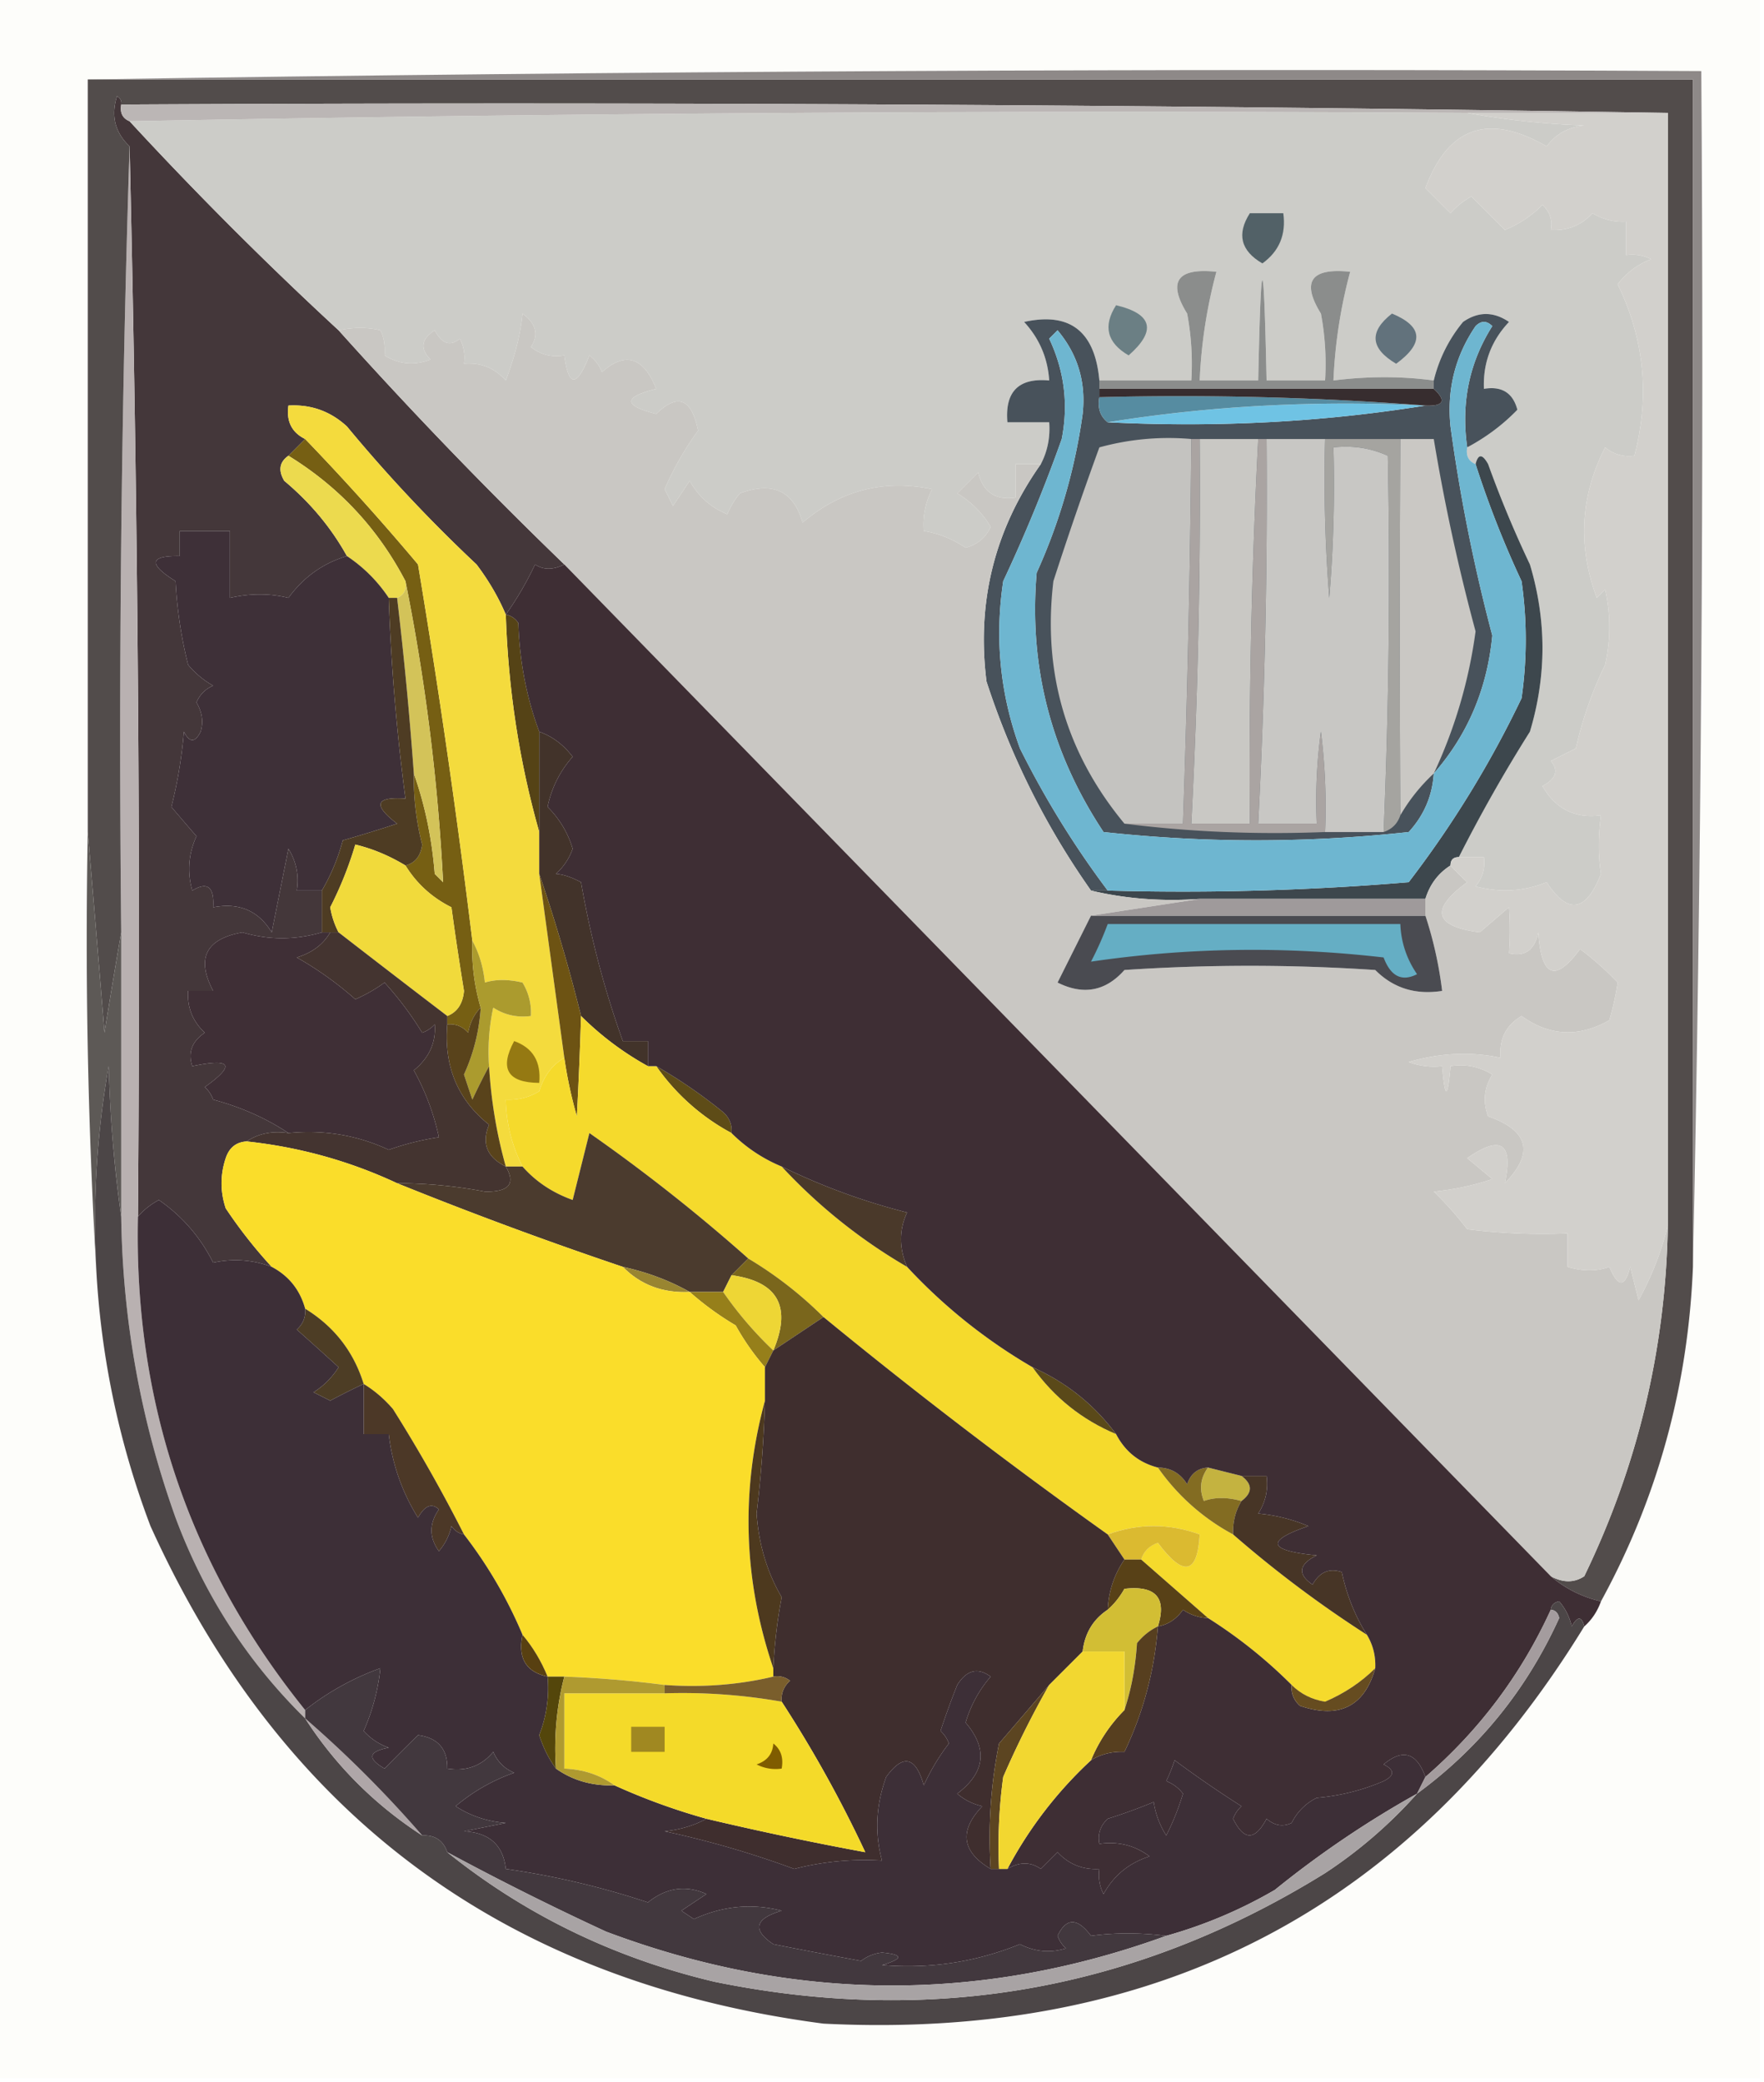<svg xmlns="http://www.w3.org/2000/svg" width="211" height="249" style="shape-rendering:geometricPrecision;text-rendering:geometricPrecision;image-rendering:optimizeQuality;fill-rule:evenodd;clip-rule:evenodd"><path style="opacity:1" fill="#fdfdfa" d="M-.5-.5h211v249H-.5V-.5z"/><path style="opacity:1" fill="#44373a" d="M14.5 12.5c-.172.992.162 1.658 1 2 8 8.667 16.333 17 25 25a541.539 541.539 0 0 0 27 28c-1.347.671-2.514.671-3.5 0a38.823 38.823 0 0 1-3.5 6c-.875-2.068-2.041-4.068-3.5-6A180.554 180.554 0 0 1 41.5 51c-1.98-1.825-4.313-2.658-7-2.5-.27 1.88.396 3.213 2 4l-2 2c-1.074.75-1.24 1.75-.5 3 3.112 2.6 5.612 5.6 7.5 9-2.863.853-5.196 2.52-7 5-2.227-.552-4.56-.552-7 0v-8h-6v3c-3.633-.057-3.8.943-.5 3a52.204 52.204 0 0 0 1.5 10 10.76 10.76 0 0 0 3 2.5c-.928.388-1.595 1.055-2 2 .687 1.162.853 2.328.5 3.5-.667 1.333-1.333 1.333-2 0a55.692 55.692 0 0 1-1.5 9 609.189 609.189 0 0 0 3 3.5c-.959 2.12-1.126 4.287-.5 6.5 1.813-1.109 2.646-.442 2.5 2 3.096-.593 5.43.407 7 3l2-10c.952 1.545 1.285 3.212 1 5h3v5c-3.199.932-6.365.932-9.5 0-4.39.781-5.557 3.115-3.5 7h-3c-.117 1.984.55 3.65 2 5-1.54 1.032-2.04 2.365-1.5 4 4.707-.981 5.207-.148 1.5 2.5.457.414.79.914 1 1.5 3.34.895 6.34 2.228 9 4-1.915-.284-3.581.049-5 1-1.25.077-2.083.744-2.5 2-.667 2-.667 4 0 6a57.118 57.118 0 0 0 5.5 7 12.154 12.154 0 0 0-7-.5c-1.541-3.066-3.708-5.566-6.5-7.5-1.011.556-1.844 1.222-2.5 2 .328-42.739-.006-85.406-1-128-1.748-1.66-2.248-3.66-1.5-6 .399.228.565.562.5 1z"/><path style="opacity:1" fill="#b9b1b1" d="M15.5 17.5a4129.147 4129.147 0 0 1 1 128c-.493 22.19 6.174 41.856 20 59v1c-6.899-6.777-12.066-14.777-15.5-24-4.163-11.617-6.33-23.617-6.5-36v-34c-.332-31.504.002-62.838 1-94z"/><path style="opacity:1" fill="#524c4b" d="M10.5 9.5h192v142c-.576 14.318-4.243 27.652-11 40a13.94 13.94 0 0 1-6-3c1.467.792 2.8.792 4 0 6.414-13.247 9.747-27.247 10-42v-133c-61.498-1-123.164-1.332-185-1 .065-.438-.101-.772-.5-1-.748 2.34-.248 4.34 1.5 6a2209.598 2209.598 0 0 0-1 94 1035.16 1035.16 0 0 0-2 12 7441.886 7441.886 0 0 0-2-24v-90z"/><path style="opacity:1" fill="#ccccc8" d="M175.5 13.5c4.482.825 9.149 1.325 14 1.5-1.902.2-3.402 1.032-4.5 2.5-6.95-4.001-11.784-2.334-14.5 5l3 3a9.264 9.264 0 0 1 2.5-2 274.762 274.762 0 0 1 4 4 13.33 13.33 0 0 0 4.5-3c.886.825 1.219 1.825 1 3 1.984.117 3.65-.55 5-2a6.846 6.846 0 0 0 4 1v4a4.932 4.932 0 0 1 3 .5 8.908 8.908 0 0 0-4 3c3.189 6.54 3.856 13.374 2 20.5-1.322.17-2.489-.163-3.5-1-2.969 5.81-3.303 11.81-1 18l1-1c.667 3 .667 6 0 9a45.244 45.244 0 0 0-3.5 10l-3 1.5c.958 1.147.625 2.147-1 3 1.567 2.741 3.901 3.908 7 3.5-.338 2.511-.338 4.845 0 7-1.787 4.574-3.954 4.908-6.5 1-2.737 1.11-5.571 1.277-8.5.5.837-1.011 1.17-2.178 1-3.5h-3a184.187 184.187 0 0 1 8.5-15c2-6.667 2-13.333 0-20a133.158 133.158 0 0 1-5-12c-.69-1.238-1.19-1.238-1.5 0-.838-.342-1.172-1.008-1-2 2.279-1.216 4.279-2.716 6-4.5-.532-2.02-1.865-2.853-4-2.5-.123-3.088.877-5.755 3-8-1.853-1.26-3.686-1.26-5.5 0a17.339 17.339 0 0 0-3.5 7c-3.847-.52-7.847-.52-12 0a59.69 59.69 0 0 1 2-13c-4.697-.493-5.863 1.174-3.5 5 .497 2.646.664 5.313.5 8h-7c-.333-16-.667-16-1 0h-7a59.69 59.69 0 0 1 2-13c-4.697-.493-5.863 1.174-3.5 5 .497 2.646.664 5.313.5 8h-11c-.523-5.882-3.523-8.216-9-7 1.827 1.987 2.827 4.32 3 7-3.651-.338-5.317 1.328-5 5h5c.134 1.791-.199 3.458-1 5h-3v4c-2.411.363-3.911-.637-4.5-3l-2.5 2.5c1.667 1 3 2.333 4 4-.59 1.299-1.59 2.132-3 2.5-1.556-1.047-3.223-1.714-5-2a9.107 9.107 0 0 1 1-5c-5.779-1.202-10.946.13-15.5 4-1.064-3.795-3.564-4.961-7.5-3.5a9.468 9.468 0 0 0-1.5 2.5c-1.972-.805-3.472-2.139-4.5-4l-2 3-1-2a36.724 36.724 0 0 1 4-7c-.768-3.845-2.434-4.511-5-2-3.981-1.006-3.981-2.006 0-3-1.537-3.817-3.704-4.483-6.5-2a4.452 4.452 0 0 0-1.5-2c-1.496 3.835-2.496 3.835-3 0-1.478.262-2.811-.071-4-1 .97-1.462.638-2.795-1-4-.234 2.429-.9 5.095-2 8-1.342-1.505-3.008-2.172-5-2a4.932 4.932 0 0 0-.5-3c-1.148.958-2.148.625-3-1-1.617 1.036-1.784 2.203-.5 3.5-1.94.743-3.774.576-5.5-.5.077-1.238-.09-2.238-.5-3-1.52-.376-3.186-.376-5 0-8.667-8-17-16.333-25-25a6400.683 6400.683 0 0 1 160-1z"/><path style="opacity:1" fill="#8b8d8c" d="M171.5 45.5v1h-40v-1h11a32.462 32.462 0 0 0-.5-8c-2.363-3.826-1.197-5.493 3.5-5a59.69 59.69 0 0 0-2 13h7c.333-16 .667-16 1 0h7a32.462 32.462 0 0 0-.5-8c-2.363-3.826-1.197-5.493 3.5-5a59.69 59.69 0 0 0-2 13c4.153-.52 8.153-.52 12 0z"/><path style="opacity:1" fill="#6b7f84" d="M133.5 36.5c4.358 1.047 4.858 3.047 1.5 6-2.592-1.508-3.092-3.508-1.5-6z"/><path style="opacity:1" fill="#526167" d="M149.5 25.5h4c.349 2.545-.484 4.545-2.5 6-2.592-1.508-3.092-3.508-1.5-6z"/><path style="opacity:1" fill="#bbb6b5" d="M14.5 12.5c61.836-.332 123.502 0 185 1h-24a6400.683 6400.683 0 0 0-160 1c-.838-.342-1.172-1.008-1-2z"/><path style="opacity:1" fill="#8e8988" d="M10.5 9.5c64.165-1 128.498-1.332 193-1 .332 47.836-.001 95.503-1 143V9.5h-192z"/><path style="opacity:1" fill="#765f13" d="M36.5 52.5a294.831 294.831 0 0 1 13.5 15 1039.85 1039.85 0 0 1 6.5 45 24.93 24.93 0 0 0 1 8c-.768.763-1.268 1.763-1.5 3-.67-.752-1.504-1.086-2.5-1v-1c1.194-.47 1.86-1.47 2-3a361.661 361.661 0 0 1-1.5-10c-2.328-1.164-4.162-2.83-5.5-5 1.15-.291 1.816-1.124 2-2.5a31.902 31.902 0 0 1-1-8.5c1.332 3.764 2.165 7.764 2.5 12l1 1a246.23 246.23 0 0 0-4.5-36c-3.283-6.283-7.95-11.283-14-15l2-2z"/><path style="opacity:1" fill="#ecda4e" d="M34.5 54.5c6.05 3.717 10.717 8.717 14 15 .172.992-.162 1.658-1 2h-1c-1.333-2-3-3.667-5-5-1.888-3.4-4.388-6.4-7.5-9-.74-1.25-.574-2.25.5-3z"/><path style="opacity:1" fill="#48525b" d="M131.5 45.5v2c-.237 1.291.096 2.291 1 3 13.044.647 25.711-.02 38-2 2.198.091 2.531-.575 1-2v-1a17.339 17.339 0 0 1 3.5-7c1.814-1.26 3.647-1.26 5.5 0-2.123 2.245-3.123 4.912-3 8 2.135-.353 3.468.48 4 2.5-1.721 1.784-3.721 3.284-6 4.5-.757-5.308.243-10.141 3-14.5-.667-.667-1.333-.667-2 0-2.447 3.594-3.447 7.594-3 12a207.384 207.384 0 0 0 5 25c-.601 6.355-2.935 11.855-7 16.5-.173 2.68-1.173 5.013-3 7a168.58 168.58 0 0 1-36.5 0c-6.284-9.472-8.951-19.805-8-31a68.818 68.818 0 0 0 5.5-19c.413-3.8-.587-7.133-3-10l-1 1c1.813 3.836 2.313 7.836 1.5 12a188.444 188.444 0 0 1-7 17c-1.034 6.867-.367 13.533 2 20 3.01 6.03 6.51 11.696 10.5 17h-2c-5.39-7.636-9.557-15.97-12.5-25-1.197-9.519.97-18.185 6.5-26 .801-1.542 1.134-3.209 1-5h-5c-.317-3.672 1.349-5.338 5-5-.173-2.68-1.173-5.013-3-7 5.477-1.216 8.477 1.118 9 7z"/><path style="opacity:1" fill="#62727c" d="M166.5 37.5c3.706 1.532 3.873 3.532.5 6-3.102-1.837-3.269-3.837-.5-6z"/><path style="opacity:1" fill="#d3c359" d="M48.5 69.5a246.23 246.23 0 0 1 4.5 36l-1-1c-.335-4.236-1.168-8.236-2.5-12a456.457 456.457 0 0 0-2-21c.838-.342 1.172-1.008 1-2z"/><path style="opacity:1" fill="#554316" d="M60.5 73.5c.617.11 1.117.444 1.5 1 .149 4.6.982 8.934 2.5 13v12c-2.377-8.37-3.71-17.037-4-26z"/><path style="opacity:1" fill="#f4db3d" d="M60.5 73.5c.29 8.963 1.623 17.63 4 26v5l3 22c-1.443.835-2.443 2.168-3 4a6.845 6.845 0 0 1-4 1c.06 2.841.726 5.507 2 8h-2a56.432 56.432 0 0 1-2-12c-.163-2.357.003-4.69.5-7 1.356.88 2.856 1.214 4.5 1a6.846 6.846 0 0 0-1-4c-1.706-.399-3.206-.399-4.5 0-.198-1.882-.698-3.548-1.5-5a1039.85 1039.85 0 0 0-6.5-45 294.831 294.831 0 0 0-13.5-15c-1.604-.787-2.27-2.12-2-4 2.687-.158 5.02.675 7 2.5A180.554 180.554 0 0 0 57 67.5c1.459 1.932 2.625 3.932 3.5 6z"/><path style="opacity:1" fill="#3e3038" d="M41.5 66.5c2 1.333 3.667 3 5 5a245.84 245.84 0 0 0 2 24c-3.6-.238-3.933.762-1 3a167.29 167.29 0 0 1-6.5 2 23.978 23.978 0 0 1-2.5 6h-3c.285-1.788-.048-3.455-1-5l-2 10c-1.57-2.593-3.904-3.593-7-3 .146-2.442-.687-3.109-2.5-2-.626-2.213-.459-4.38.5-6.5a609.189 609.189 0 0 1-3-3.5 55.692 55.692 0 0 0 1.5-9c.667 1.333 1.333 1.333 2 0 .353-1.172.187-2.338-.5-3.5.405-.945 1.072-1.612 2-2a10.76 10.76 0 0 1-3-2.5 52.204 52.204 0 0 1-1.5-10c-3.3-2.057-3.133-3.057.5-3v-3h6v8c2.44-.552 4.773-.552 7 0 1.804-2.48 4.137-4.147 7-5z"/><path style="opacity:1" fill="#3d474d" d="M174.5 102.5c-.667 0-1 .333-1 1-1.474.936-2.474 2.27-3 4h-27c-4.532.318-8.866-.015-13-1h2a324.95 324.95 0 0 0 36-1 124 124 0 0 0 13.5-22 49.226 49.226 0 0 0 0-14 118.587 118.587 0 0 1-5.5-14c.31-1.238.81-1.238 1.5 0a133.158 133.158 0 0 0 5 12c2 6.667 2 13.333 0 20a184.187 184.187 0 0 0-8.5 15z"/><path style="opacity:1" fill="#4e3c23" d="M46.5 71.5h1a456.457 456.457 0 0 1 2 21 31.902 31.902 0 0 0 1 8.5c-.184 1.376-.85 2.209-2 2.5-1.963-1.184-3.963-2.017-6-2.5a43.716 43.716 0 0 1-3 7.5 10.022 10.022 0 0 0 1 3h-2v-5a23.978 23.978 0 0 0 2.5-6 167.29 167.29 0 0 0 6.5-2c-2.933-2.238-2.6-3.238 1-3a245.84 245.84 0 0 1-2-24z"/><path style="opacity:1" fill="#6eb6d0" d="M175.5 53.5c-.172.992.162 1.658 1 2a118.587 118.587 0 0 0 5.5 14 49.226 49.226 0 0 1 0 14 124 124 0 0 1-13.5 22 324.95 324.95 0 0 1-36 1 109.753 109.753 0 0 1-10.5-17c-2.367-6.467-3.034-13.133-2-20a188.444 188.444 0 0 0 7-17c.813-4.164.313-8.164-1.5-12l1-1c2.413 2.867 3.413 6.2 3 10a68.818 68.818 0 0 1-5.5 19c-.951 11.195 1.716 21.528 8 31a168.58 168.58 0 0 0 36.5 0c1.827-1.987 2.827-4.32 3-7 4.065-4.645 6.399-10.145 7-16.5a207.384 207.384 0 0 1-5-25c-.447-4.406.553-8.406 3-12 .667-.667 1.333-.667 2 0-2.757 4.359-3.757 9.192-3 14.5z"/><path style="opacity:1" fill="#aaa4a2" d="M142.5 52.5h1a772.77 772.77 0 0 1-1 46h7a772.77 772.77 0 0 1 1-46h1a772.77 772.77 0 0 1-1 46h7a60.93 60.93 0 0 1 .5-11c.499 3.986.666 7.986.5 12-8.184.326-16.184-.008-24-1h7c.531-15.328.864-30.661 1-46z"/><path style="opacity:1" fill="#c4c3c0" d="M142.5 52.5a1785.962 1785.962 0 0 1-1 46h-7c-6.97-8.413-9.803-18.08-8.5-29a452.256 452.256 0 0 1 5.5-16 31.12 31.12 0 0 1 11-1z"/><path style="opacity:1" fill="#c9c8c4" d="M143.5 52.5h7a772.77 772.77 0 0 0-1 46h-7a772.77 772.77 0 0 0 1-46z"/><path style="opacity:1" fill="#a5a4a0" d="M158.5 52.5h9a3628.904 3628.904 0 0 0 0 45c-.333 1-1 1.667-2 2 .633-14.999.8-29.999.5-45-2.041-.923-4.208-1.256-6.5-1 .166 6.01-.001 12.01-.5 18-.5-6.325-.666-12.658-.5-19z"/><path style="opacity:1" fill="#cac8c4" d="M167.5 52.5h4a235.381 235.381 0 0 0 5 23 58.302 58.302 0 0 1-5 17 21.62 21.62 0 0 0-4 5 3628.904 3628.904 0 0 1 0-45z"/><path style="opacity:1" fill="#c8c7c4" d="M151.5 52.5h7c-.166 6.342 0 12.675.5 19 .499-5.99.666-11.99.5-18 2.292-.256 4.459.077 6.5 1 .3 15.001.133 30.001-.5 45h-7a72.368 72.368 0 0 0-.5-12 60.93 60.93 0 0 0-.5 11h-7a772.77 772.77 0 0 0 1-46z"/><path style="opacity:1" fill="#6fc3e4" d="M170.5 48.5c-12.289 1.98-24.956 2.647-38 2 12.289-1.98 24.956-2.647 38-2z"/><path style="opacity:1" fill="#568ca1" d="M131.5 47.5a380.848 380.848 0 0 1 39 1c-13.044-.647-25.711.02-38 2-.904-.709-1.237-1.709-1-3z"/><path style="opacity:1" fill="#372d2f" d="M131.5 47.5v-1h40c1.531 1.425 1.198 2.091-1 2a380.848 380.848 0 0 0-39-1z"/><path style="opacity:1" fill="#f1da3b" d="M48.5 103.5c1.338 2.17 3.172 3.836 5.5 5 .453 3.34.953 6.674 1.5 10-.14 1.53-.806 2.53-2 3a2383.44 2383.44 0 0 1-13-10 10.022 10.022 0 0 1-1-3 43.716 43.716 0 0 0 3-7.5c2.037.483 4.037 1.316 6 2.5z"/><path style="opacity:1" fill="#42332a" d="M64.5 87.5c1.578.566 2.912 1.566 4 3a12.8 12.8 0 0 0-3 6 11.621 11.621 0 0 1 3 5 7.292 7.292 0 0 1-2 3c.865.064 1.865.397 3 1 1.142 6.573 2.808 12.906 5 19h3v3a35.903 35.903 0 0 1-8-6 206.765 206.765 0 0 0-5-17v-17z"/><path style="opacity:1" fill="#6d5313" d="M64.5 104.5a206.765 206.765 0 0 1 5 17 522.552 522.552 0 0 1-.5 12 52.56 52.56 0 0 1-1.5-7l-3-22z"/><path style="opacity:1" fill="#c9c7c3" d="M124.5 55.5c-5.53 7.815-7.697 16.481-6.5 26 2.943 9.03 7.11 17.364 12.5 25 4.134.985 8.468 1.318 13 1l-13 2-4 8c3.086 1.542 5.753 1.042 8-1.5 10-.667 20-.667 30 0 2.153 2.165 4.819 2.998 8 2.5a46.86 46.86 0 0 0-2-9v-2c.526-1.73 1.526-3.064 3-4a31.147 31.147 0 0 0 2 2c-4.472 3.268-3.972 5.268 1.5 6a604.676 604.676 0 0 1 3.5-3 37.384 37.384 0 0 1 0 5.5c1.909.448 3.076-.385 3.5-2.5.365 5.365 2.032 6.032 5 2a35.594 35.594 0 0 1 4.5 4 35.193 35.193 0 0 1-1 4.5c-3.639 2.085-7.139 1.918-10.5-.5-1.876 1.119-2.709 2.786-2.5 5-3.551-.76-7.218-.594-11 .5a8.43 8.43 0 0 0 4 .5c.333 4 .667 4 1 0 1.788-.285 3.455.048 5 1-.985 1.598-1.151 3.265-.5 5 4.86 1.702 5.527 4.369 2 8 1.028-4.805-.472-5.805-4.5-3l3 2.5c-2.18.749-4.513 1.249-7 1.5a40.261 40.261 0 0 1 4 4.5c3.986.499 7.986.666 12 .5v4c1.831.552 3.497.552 5 0 1.041 2.491 1.874 2.491 2.5 0l1 4c1.603-2.922 2.77-5.922 3.5-9-.253 14.753-3.586 28.753-10 42-1.2.792-2.533.792-4 0-39.196-40.2-78.53-80.533-118-121a541.539 541.539 0 0 1-27-28c1.814-.376 3.48-.376 5 0 .41.762.577 1.762.5 3 1.726 1.076 3.56 1.243 5.5.5-1.284-1.297-1.117-2.464.5-3.5.852 1.625 1.852 1.958 3 1 .483.948.65 1.948.5 3 1.992-.172 3.658.495 5 2 1.1-2.905 1.766-5.571 2-8 1.638 1.205 1.97 2.538 1 4 1.189.929 2.522 1.262 4 1 .504 3.835 1.504 3.835 3 0a4.452 4.452 0 0 1 1.5 2c2.796-2.483 4.963-1.817 6.5 2-3.981.994-3.981 1.994 0 3 2.566-2.511 4.232-1.845 5 2a36.724 36.724 0 0 0-4 7l1 2 2-3c1.028 1.861 2.528 3.195 4.5 4a9.468 9.468 0 0 1 1.5-2.5c3.936-1.461 6.436-.295 7.5 3.5 4.554-3.87 9.721-5.202 15.5-4a9.107 9.107 0 0 0-1 5c1.777.286 3.444.953 5 2 1.41-.368 2.41-1.201 3-2.5-1-1.667-2.333-3-4-4l2.5-2.5c.589 2.363 2.089 3.363 4.5 3v-4h3z"/><path style="opacity:1" fill="#4a4b51" d="M130.5 109.5h40a46.86 46.86 0 0 1 2 9c-3.181.498-5.847-.335-8-2.5-10-.667-20-.667-30 0-2.247 2.542-4.914 3.042-8 1.5l4-8z"/><path style="opacity:1" fill="#65aec4" d="M132.5 110.5h35c.086 2.177.753 4.177 2 6-1.822.929-3.155.262-4-2-11.804-1.361-23.471-1.194-35 .5a39.064 39.064 0 0 0 2-4.5z"/><path style="opacity:1" fill="#9f9a9b" d="M143.5 107.5h27v2h-40l13-2z"/><path style="opacity:1" fill="#d2d0cc" d="M175.5 13.5h24v133c-.73 3.078-1.897 6.078-3.5 9l-1-4c-.626 2.491-1.459 2.491-2.5 0-1.503.552-3.169.552-5 0v-4a72.367 72.367 0 0 1-12-.5 40.261 40.261 0 0 0-4-4.5c2.487-.251 4.82-.751 7-1.5l-3-2.5c4.028-2.805 5.528-1.805 4.5 3 3.527-3.631 2.86-6.298-2-8-.651-1.735-.485-3.402.5-5-1.545-.952-3.212-1.285-5-1-.333 4-.667 4-1 0a8.43 8.43 0 0 1-4-.5c3.782-1.094 7.449-1.26 11-.5-.209-2.214.624-3.881 2.5-5 3.361 2.418 6.861 2.585 10.5.5a35.193 35.193 0 0 0 1-4.5 35.594 35.594 0 0 0-4.5-4c-2.968 4.032-4.635 3.365-5-2-.424 2.115-1.591 2.948-3.5 2.5a37.384 37.384 0 0 0 0-5.5 604.676 604.676 0 0 0-3.5 3c-5.472-.732-5.972-2.732-1.5-6a31.147 31.147 0 0 1-2-2c0-.667.333-1 1-1h3c.17 1.322-.163 2.489-1 3.5 2.929.777 5.763.61 8.5-.5 2.546 3.908 4.713 3.574 6.5-1-.338-2.155-.338-4.489 0-7-3.099.408-5.433-.759-7-3.5 1.625-.853 1.958-1.853 1-3l3-1.5a45.244 45.244 0 0 1 3.5-10c.667-3 .667-6 0-9l-1 1c-2.303-6.19-1.969-12.19 1-18 1.011.837 2.178 1.17 3.5 1 1.856-7.126 1.189-13.96-2-20.5a8.908 8.908 0 0 1 4-3 4.932 4.932 0 0 0-3-.5v-4a6.846 6.846 0 0 1-4-1c-1.35 1.45-3.016 2.117-5 2 .219-1.175-.114-2.175-1-3a13.33 13.33 0 0 1-4.5 3 274.762 274.762 0 0 0-4-4 9.264 9.264 0 0 0-2.5 2l-3-3c2.716-7.334 7.55-9.001 14.5-5 1.098-1.468 2.598-2.3 4.5-2.5-4.851-.175-9.518-.675-14-1.5z"/><path style="opacity:1" fill="#ab9b2e" d="M56.5 112.5c.802 1.452 1.302 3.118 1.5 5 1.294-.399 2.794-.399 4.5 0a6.846 6.846 0 0 1 1 4c-1.644.214-3.144-.12-4.5-1a24.939 24.939 0 0 0-.5 7 70.915 70.915 0 0 0-2 4l-1-3a22.576 22.576 0 0 0 2-8 24.93 24.93 0 0 1-1-8z"/><path style="opacity:1" fill="#957912" d="M61.5 124.5c2.24.8 3.24 2.466 3 5-3.784-.025-4.784-1.692-3-5z"/><path style="opacity:1" fill="#5d5956" d="M10.5 99.5c.667 7.843 1.333 15.843 2 24a1035.16 1035.16 0 0 1 2-12v34a159.327 159.327 0 0 1-1.5-18 106.872 106.872 0 0 0-1.5 24 676.57 676.57 0 0 1-1-52z"/><path style="opacity:1" fill="#3f2f36" d="M38.5 111.5h1c-.835 1.443-2.168 2.443-4 3a40.935 40.935 0 0 1 7 5 18.083 18.083 0 0 0 3.5-2 40.036 40.036 0 0 1 4.5 6 3.647 3.647 0 0 0 1.5-1c.169 2.171-.664 4.004-2.5 5.5a29.111 29.111 0 0 1 3 8 32.444 32.444 0 0 0-6 1.5c-3.788-1.756-7.788-2.422-12-2-2.66-1.772-5.66-3.105-9-4a3.646 3.646 0 0 0-1-1.5c3.707-2.648 3.207-3.481-1.5-2.5-.54-1.635-.04-2.968 1.5-4-1.45-1.35-2.117-3.016-2-5h3c-2.057-3.885-.89-6.219 3.5-7 3.135.932 6.301.932 9.5 0z"/><path style="opacity:1" fill="#5e4c17" d="M78.5 127.5a60.364 60.364 0 0 1 8 5.5c.752.671 1.086 1.504 1 2.5a25.907 25.907 0 0 1-9-8z"/><path style="opacity:1" fill="#59431b" d="M57.5 120.5a22.576 22.576 0 0 1-2 8l1 3a70.915 70.915 0 0 1 2-4c.24 4.106.907 8.106 2 12-2.257-1.113-2.924-2.779-2-5-3.748-2.975-5.415-6.975-5-12 .996-.086 1.83.248 2.5 1 .232-1.237.732-2.237 1.5-3z"/><path style="opacity:1" fill="#443430" d="M39.5 111.5h1a2383.44 2383.44 0 0 0 13 10v1c-.415 5.025 1.252 9.025 5 12-.924 2.221-.257 3.887 2 5 1.21 2.063.377 3.063-2.5 3a56.207 56.207 0 0 0-10.5-1c-5.685-2.658-11.685-4.325-18-5 1.419-.951 3.085-1.284 5-1 4.212-.422 8.212.244 12 2a32.444 32.444 0 0 1 6-1.5 29.111 29.111 0 0 0-3-8c1.836-1.496 2.669-3.329 2.5-5.5a3.647 3.647 0 0 1-1.5 1 40.036 40.036 0 0 0-4.5-6 18.083 18.083 0 0 1-3.5 2 40.935 40.935 0 0 0-7-5c1.832-.557 3.165-1.557 4-3z"/><path style="opacity:1" fill="#f5da2c" d="M69.5 121.5a35.903 35.903 0 0 0 8 6h1a25.907 25.907 0 0 0 9 8 18.474 18.474 0 0 0 6 4 64.953 64.953 0 0 0 15 12 64.945 64.945 0 0 0 15 12c2.595 3.626 5.928 6.292 10 8 1.085 2.087 2.751 3.42 5 4a25.913 25.913 0 0 0 9 8 137.384 137.384 0 0 0 16 12c.734 1.208 1.067 2.541 1 4-1.693 1.676-3.693 3.009-6 4-1.573-.252-2.906-.918-4-2a57.487 57.487 0 0 0-10-8l-8-7c.311-.978.978-1.645 2-2 3.07 4.112 4.737 3.778 5-1-3.667-1.333-7.333-1.333-11 0a629.368 629.368 0 0 1-34-26 46.475 46.475 0 0 0-9-7 207.977 207.977 0 0 0-19-15l-2 8c-2.41-.861-4.41-2.194-6-4-1.274-2.493-1.94-5.159-2-8a6.845 6.845 0 0 0 4-1c.557-1.832 1.557-3.165 3-4a52.56 52.56 0 0 0 1.5 7c.222-4.212.388-8.212.5-12z"/><path style="opacity:1" fill="#4a392a" d="M93.5 139.5a77.064 77.064 0 0 0 15 5.5c-.967 2.088-.967 4.255 0 6.5a64.953 64.953 0 0 1-15-12z"/><path style="opacity:1" fill="#4b3b2e" d="m89.5 150.5-2 2-1 2h-4c-2.436-1.371-5.103-2.371-8-3a490.469 490.469 0 0 1-27-10c3.527.004 7.027.337 10.5 1 2.877.063 3.71-.937 2.5-3h2c1.59 1.806 3.59 3.139 6 4l2-8a207.977 207.977 0 0 1 19 15z"/><path style="opacity:1" fill="#7a661c" d="M89.5 150.5a46.475 46.475 0 0 1 9 7l-6 4c2.213-5.244.547-8.244-5-9l2-2z"/><path style="opacity:1" fill="#998531" d="M74.5 151.5c2.897.629 5.564 1.629 8 3-3.216.155-5.883-.845-8-3z"/><path style="opacity:1" fill="#eed635" d="M87.5 152.5c5.547.756 7.213 3.756 5 9a44.455 44.455 0 0 1-6-7l1-2z"/><path style="opacity:1" fill="#967f1a" d="M82.5 154.5h4a44.455 44.455 0 0 0 6 7l-1 2a28.936 28.936 0 0 1-3.5-5 35.524 35.524 0 0 1-5.5-4z"/><path style="opacity:1" fill="#fadd2a" d="M29.5 136.5c6.315.675 12.315 2.342 18 5a490.469 490.469 0 0 0 27 10c2.117 2.155 4.784 3.155 8 3a35.524 35.524 0 0 0 5.5 4 28.936 28.936 0 0 0 3.5 5v4c-2.92 10.776-2.586 21.443 1 32v1c-4.134.985-8.468 1.318-13 1-3.98-.521-7.98-.854-12-1h-2c-.763-1.868-1.763-3.535-3-5a53.63 53.63 0 0 0-7-12 184.28 184.28 0 0 0-8.5-15 14.696 14.696 0 0 0-3.5-3c-1.194-3.863-3.527-6.863-7-9-.624-2.254-1.957-3.921-4-5a57.118 57.118 0 0 1-5.5-7c-.667-2-.667-4 0-6 .417-1.256 1.25-1.923 2.5-2z"/><path style="opacity:1" fill="#5a4919" d="M123.5 163.5c4.037 1.801 7.37 4.468 10 8-4.072-1.708-7.405-4.374-10-8z"/><path style="opacity:1" fill="#4d3d25" d="M36.5 156.5c3.473 2.137 5.806 5.137 7 9a89.353 89.353 0 0 0-4 2l-2-1a9.433 9.433 0 0 0 3-3 459.505 459.505 0 0 0-5-4.5c.752-.671 1.086-1.504 1-2.5z"/><path style="opacity:1" fill="#c4b340" d="m144.5 175.5 4 1c1.333 1 1.333 2 0 3-1.701-.466-3.201-.466-4.5 0-.579-1.428-.412-2.762.5-4z"/><path style="opacity:1" fill="#4c3827" d="M43.5 165.5c1.294.79 2.46 1.79 3.5 3a184.28 184.28 0 0 1 8.5 15c-.617-.111-1.117-.444-1.5-1a6.807 6.807 0 0 1-1.5 3c-1.18-1.635-1.18-3.302 0-5-.855-.793-1.689-.46-2.5 1a23.979 23.979 0 0 1-3.5-10h-3v-6z"/><path style="opacity:1" fill="#836c22" d="M138.5 175.5c1.517.011 2.684.677 3.5 2 .417-1.256 1.25-1.923 2.5-2-.912 1.238-1.079 2.572-.5 4 1.299-.466 2.799-.466 4.5 0-.734 1.208-1.067 2.541-1 4a25.913 25.913 0 0 1-9-8z"/><path style="opacity:1" fill="#473526" d="M148.5 176.5h3c.214 1.644-.12 3.144-1 4.5a20.2 20.2 0 0 1 6 1.5c-5.174 1.77-4.841 2.937 1 3.5-2.157 1.085-2.324 2.251-.5 3.5.837-1.507 2.004-2.007 3.5-1.5.569 2.715 1.569 5.215 3 7.5a137.384 137.384 0 0 1-16-12c-.067-1.459.266-2.792 1-4 1.333-1 1.333-2 0-3z"/><path style="opacity:1" fill="#dbba30" d="M136.5 186.5h-2l-2-3c3.667-1.333 7.333-1.333 11 0-.263 4.778-1.93 5.112-5 1-1.022.355-1.689 1.022-2 2z"/><path style="opacity:1" fill="#4d391e" d="M91.5 167.5a147.34 147.34 0 0 1-1 13.5c.264 3.71 1.264 7.044 3 10a61.802 61.802 0 0 0-1 8.5c-3.586-10.557-3.92-21.224-1-32z"/><path style="opacity:1" fill="#3e2e34" d="M67.5 67.5c39.47 40.467 78.804 80.8 118 121a13.94 13.94 0 0 0 6 3c-.432 1.21-1.099 2.21-2 3-.31-1.238-.81-1.238-1.5 0a6.802 6.802 0 0 0-1.5-3c-.607.124-.94.457-1 1-3.54 7.74-8.54 14.407-15 20-1.049-2.917-2.716-3.417-5-1.5 1.333.667 1.333 1.333 0 2a25.777 25.777 0 0 1-8 2 6.547 6.547 0 0 0-3 3c-1.049.492-2.049.326-3-.5-1.384 2.633-2.718 2.633-4 0a3.647 3.647 0 0 1 1-1.5 133.874 133.874 0 0 1-8-5.5 20.79 20.79 0 0 1-1 2.5 4.457 4.457 0 0 1 2 1.5 29.825 29.825 0 0 1-2 5 10.258 10.258 0 0 1-1.5-4 66.678 66.678 0 0 1-5.5 2c-.886.825-1.219 1.825-1 3 2.25-.319 4.25.181 6 1.5-2.439.774-4.273 2.274-5.5 4.5a4.934 4.934 0 0 1-.5-3c-1.984.117-3.65-.55-5-2l-2 2c-1.226-.863-2.56-.863-4 0a49.074 49.074 0 0 1 10-13c1.208-.734 2.541-1.067 4-1 2.248-4.673 3.582-9.673 4-15 1.235-.221 2.235-.888 3-2a5.576 5.576 0 0 0 3 1 57.487 57.487 0 0 1 10 8c-.086.996.248 1.829 1 2.5 4.707 1.578 7.707.078 9-4.5.067-1.459-.266-2.792-1-4-1.431-2.285-2.431-4.785-3-7.5-1.496-.507-2.663-.007-3.5 1.5-1.824-1.249-1.657-2.415.5-3.5-5.841-.563-6.174-1.73-1-3.5a20.2 20.2 0 0 0-6-1.5c.88-1.356 1.214-2.856 1-4.5h-3l-4-1c-1.25.077-2.083.744-2.5 2-.816-1.323-1.983-1.989-3.5-2-2.249-.58-3.915-1.913-5-4-2.63-3.532-5.963-6.199-10-8a64.945 64.945 0 0 1-15-12c-.967-2.245-.967-4.412 0-6.5a77.064 77.064 0 0 1-15-5.5 18.474 18.474 0 0 1-6-4c.086-.996-.248-1.829-1-2.5a60.364 60.364 0 0 0-8-5.5h-1v-3h-3c-2.192-6.094-3.858-12.427-5-19-1.135-.603-2.135-.936-3-1a7.292 7.292 0 0 0 2-3 11.621 11.621 0 0 0-3-5 12.8 12.8 0 0 1 3-6c-1.088-1.434-2.422-2.434-4-3-1.518-4.066-2.351-8.4-2.5-13-.383-.556-.883-.89-1.5-1a38.823 38.823 0 0 0 3.5-6c.986.671 2.153.671 3.5 0z"/><path style="opacity:1" fill="#584117" d="M134.5 186.5h2l8 7a5.576 5.576 0 0 1-3-1c-.765 1.112-1.765 1.779-3 2 1.083-3.425-.251-4.925-4-4.5-.566.995-1.233 1.828-2 2.5.104-2.203.77-4.203 2-6z"/><path style="opacity:1" fill="#3f2e2e" d="M98.5 157.5a629.368 629.368 0 0 0 34 26l2 3c-1.23 1.797-1.896 3.797-2 6-1.75 1.159-2.75 2.826-3 5l-4 4a2141.041 2141.041 0 0 1-6 7 57.15 57.15 0 0 0-1 15c-3.473-2.063-3.806-4.563-1-7.5a6.802 6.802 0 0 1-3-1.5c3.345-2.529 3.678-5.362 1-8.5a14.766 14.766 0 0 1 3-5.5c-1.544-1.122-2.877-.789-4 1a100.262 100.262 0 0 0-2 5.5c.457.414.791.914 1 1.5a25.866 25.866 0 0 0-3 5c-.979-3.453-2.479-3.786-4.5-1-1.227 3.374-1.394 6.708-.5 10a33.79 33.79 0 0 0-10.5 1 113.233 113.233 0 0 0-15.5-4.5c1.882-.198 3.548-.698 5-1.5a388.201 388.201 0 0 0 19 4 148.507 148.507 0 0 0-10-18c-.086-.996.248-1.829 1-2.5a2.429 2.429 0 0 0-2-.5v-1c.136-2.85.47-5.683 1-8.5-1.736-2.956-2.736-6.29-3-10 .54-4.489.874-8.989 1-13.5v-4l1-2 6-4z"/><path style="opacity:1" fill="#d2be34" d="M138.5 194.5c-.958.453-1.792 1.119-2.5 2-.183 2.865-.683 5.531-1.5 8v-7h-5c.25-2.174 1.25-3.841 3-5 .767-.672 1.434-1.505 2-2.5 3.749-.425 5.083 1.075 4 4.5z"/><path style="opacity:1" fill="#3d2f37" d="M32.5 151.5c2.043 1.079 3.376 2.746 4 5 .086.996-.248 1.829-1 2.5 1.733 1.538 3.4 3.038 5 4.5a9.433 9.433 0 0 1-3 3l2 1a89.353 89.353 0 0 1 4-2v6h3a23.979 23.979 0 0 0 3.5 10c.811-1.46 1.645-1.793 2.5-1-1.18 1.698-1.18 3.365 0 5a6.807 6.807 0 0 0 1.5-3c.383.556.883.889 1.5 1a53.63 53.63 0 0 1 7 12c-.584 2.785.416 4.452 3 5a15.42 15.42 0 0 1-1 7c.494 1.526 1.161 2.859 2 4 2.014 1.424 4.348 2.09 7 2a75.976 75.976 0 0 0 11 4c-1.452.802-3.118 1.302-5 1.5a113.233 113.233 0 0 1 15.5 4.5 33.79 33.79 0 0 1 10.5-1c-.894-3.292-.727-6.626.5-10 2.021-2.786 3.521-2.453 4.5 1a25.866 25.866 0 0 1 3-5 3.647 3.647 0 0 0-1-1.5c.603-1.825 1.27-3.659 2-5.5 1.123-1.789 2.456-2.122 4-1a14.766 14.766 0 0 0-3 5.5c2.678 3.138 2.345 5.971-1 8.5a6.802 6.802 0 0 0 3 1.5c-2.806 2.937-2.473 5.437 1 7.5h2c1.44-.863 2.774-.863 4 0l2-2c1.35 1.45 3.016 2.117 5 2a4.934 4.934 0 0 0 .5 3c1.227-2.226 3.061-3.726 5.5-4.5-1.75-1.319-3.75-1.819-6-1.5-.219-1.175.114-2.175 1-3a66.678 66.678 0 0 0 5.5-2 10.258 10.258 0 0 0 1.5 4 29.825 29.825 0 0 0 2-5 4.457 4.457 0 0 0-2-1.5c.43-.92.764-1.753 1-2.5a133.874 133.874 0 0 0 8 5.5 3.647 3.647 0 0 0-1 1.5c1.282 2.633 2.616 2.633 4 0 .951.826 1.951.992 3 .5a6.547 6.547 0 0 1 3-3 25.777 25.777 0 0 0 8-2c1.333-.667 1.333-1.333 0-2 2.284-1.917 3.951-1.417 5 1.5l-1 2a119.493 119.493 0 0 0-17 11.5 55.361 55.361 0 0 1-13 5.5c-3.157-.386-6.157-.386-9 0-1.63-2.181-2.963-2.181-4 0a3.647 3.647 0 0 0 1 1.5c-1.877.576-3.711.409-5.5-.5-5.291 2.144-10.791 2.977-16.5 2.5 2.563-.763 2.563-1.263 0-1.5a4.933 4.933 0 0 0-2.5 1c-3.459-.633-6.959-1.3-10.5-2-2.548-1.719-2.215-3.052 1-4-3.54-.918-7.04-.585-10.5 1l-1.5-1 3-2c-2.454-1.103-4.787-.77-7 1a97.681 97.681 0 0 0-17-4c-.309-2.846-1.975-4.346-5-4.5l5-1c-2.215-.17-4.215-.837-6-2a22.147 22.147 0 0 1 7-4c-1.167-.5-2-1.333-2.5-2.5-1.4 1.692-3.234 2.359-5.5 2 .042-2.349-1.125-3.682-3.5-4a273.269 273.269 0 0 0-4 4c-2.096-1.215-1.929-2.049.5-2.5a7.292 7.292 0 0 1-3-2 24.96 24.96 0 0 0 2-7.5 31.804 31.804 0 0 0-9 5c-13.826-17.144-20.493-36.81-20-59 .656-.778 1.489-1.444 2.5-2 2.792 1.934 4.959 4.434 6.5 7.5a12.154 12.154 0 0 1 7 .5z"/><path style="opacity:1" fill="#4c4647" d="M14.5 145.5c.17 12.383 2.337 24.383 6.5 36 3.434 9.223 8.601 17.223 15.5 24 3.645 5.645 8.312 10.312 14 14 1.527-.073 2.527.594 3 2 9.35 7.506 20.016 12.673 32 15.5 26.095 5.321 50.428.988 73-13a55.665 55.665 0 0 0 11-9.5c7.454-5.464 13.121-12.464 17-21-.124-.607-.457-.94-1-1 .06-.543.393-.876 1-1a6.802 6.802 0 0 1 1.5 3c.69-1.238 1.19-1.238 1.5 0-20.674 33.676-51.007 49.509-91 47.5-37.953-4.973-64.786-24.806-80.5-59.5a101.722 101.722 0 0 1-6.5-31 106.872 106.872 0 0 1 1.5-24c.172 6.181.672 12.181 1.5 18z"/><path style="opacity:1" fill="#f4da29" d="M79.5 202.5c4.714-.147 9.38.186 14 1a148.507 148.507 0 0 1 10 18 388.201 388.201 0 0 1-19-4 75.976 75.976 0 0 1-11-4c-1.714-1.238-3.714-1.905-6-2v-9h12z"/><path style="opacity:1" fill="#afa6a8" d="M36.5 205.5a138.681 138.681 0 0 1 14 14c-5.688-3.688-10.355-8.355-14-14z"/><path style="opacity:1" fill="#a49c9e" d="M185.5 192.5c.543.06.876.393 1 1-3.879 8.536-9.546 15.536-17 21l1-2c6.46-5.593 11.46-12.26 15-20z"/><path style="opacity:1" fill="#7f5c00" d="M92.5 208.5c.904.709 1.237 1.709 1 3a4.934 4.934 0 0 1-3-.5c1.256-.417 1.923-1.25 2-2.5z"/><path style="opacity:1" fill="#573f1f" d="M138.5 194.5c-.418 5.327-1.752 10.327-4 15-1.459-.067-2.792.266-4 1a18.478 18.478 0 0 1 4-6c.817-2.469 1.317-5.135 1.5-8 .708-.881 1.542-1.547 2.5-2z"/><path style="opacity:1" fill="#5c4521" d="M125.5 201.5a114.531 114.531 0 0 0-5.5 11 60.931 60.931 0 0 0-.5 11h-1a57.15 57.15 0 0 1 1-15c2.034-2.363 4.034-4.696 6-7z"/><path style="opacity:1" fill="#a08821" d="M75.5 206.5h4v3h-4v-3z"/><path style="opacity:1" fill="#42383e" d="M139.5 231.5c-22.276 8.087-44.61 7.92-67-.5a341.578 341.578 0 0 1-19-9.5c-.473-1.406-1.473-2.073-3-2a138.681 138.681 0 0 0-14-14v-1a31.804 31.804 0 0 1 9-5 24.96 24.96 0 0 1-2 7.5 7.292 7.292 0 0 0 3 2c-2.429.451-2.596 1.285-.5 2.5a273.269 273.269 0 0 1 4-4c2.375.318 3.542 1.651 3.5 4 2.266.359 4.1-.308 5.5-2 .5 1.167 1.333 2 2.5 2.5a22.147 22.147 0 0 0-7 4c1.785 1.163 3.785 1.83 6 2l-5 1c3.025.154 4.691 1.654 5 4.5a97.681 97.681 0 0 1 17 4c2.213-1.77 4.546-2.103 7-1l-3 2 1.5 1c3.46-1.585 6.96-1.918 10.5-1-3.215.948-3.548 2.281-1 4 3.541.7 7.041 1.367 10.5 2a4.933 4.933 0 0 1 2.5-1c2.563.237 2.563.737 0 1.5 5.709.477 11.209-.356 16.5-2.5 1.789.909 3.623 1.076 5.5.5a3.647 3.647 0 0 1-1-1.5c1.037-2.181 2.37-2.181 4 0 2.843-.386 5.843-.386 9 0z"/><path style="opacity:1" fill="#54460b" d="M65.5 200.5h2c-.923 3.564-1.256 7.231-1 11-.839-1.141-1.506-2.474-2-4a15.42 15.42 0 0 0 1-7z"/><path style="opacity:1" fill="#af9a30" d="M67.5 200.5c4.02.146 8.02.479 12 1v1h-12v9c2.286.095 4.286.762 6 2-2.652.09-4.986-.576-7-2-.256-3.769.077-7.436 1-11z"/><path style="opacity:1" fill="#664c20" d="M164.5 199.5c-1.293 4.578-4.293 6.078-9 4.5-.752-.671-1.086-1.504-1-2.5 1.094 1.082 2.427 1.748 4 2 2.307-.991 4.307-2.324 6-4z"/><path style="opacity:1" fill="#f2d730" d="M129.5 197.5h5v7a18.478 18.478 0 0 0-4 6 49.074 49.074 0 0 0-10 13h-1a60.931 60.931 0 0 1 .5-11 114.531 114.531 0 0 1 5.5-11l4-4z"/><path style="opacity:1" fill="#7a5e2c" d="M92.5 200.5a2.429 2.429 0 0 1 2 .5c-.752.671-1.086 1.504-1 2.5a68.206 68.206 0 0 0-14-1v-1c4.532.318 8.866-.015 13-1z"/><path style="opacity:1" fill="#584011" d="M62.5 195.5c1.237 1.465 2.237 3.132 3 5-2.584-.548-3.584-2.215-3-5z"/><path style="opacity:1" fill="#a8a3a4" d="M169.5 214.5a55.665 55.665 0 0 1-11 9.5c-22.572 13.988-46.905 18.321-73 13-11.984-2.827-22.65-7.994-32-15.5a341.578 341.578 0 0 0 19 9.5c22.39 8.42 44.724 8.587 67 .5a55.361 55.361 0 0 0 13-5.5 119.493 119.493 0 0 1 17-11.5z"/></svg>